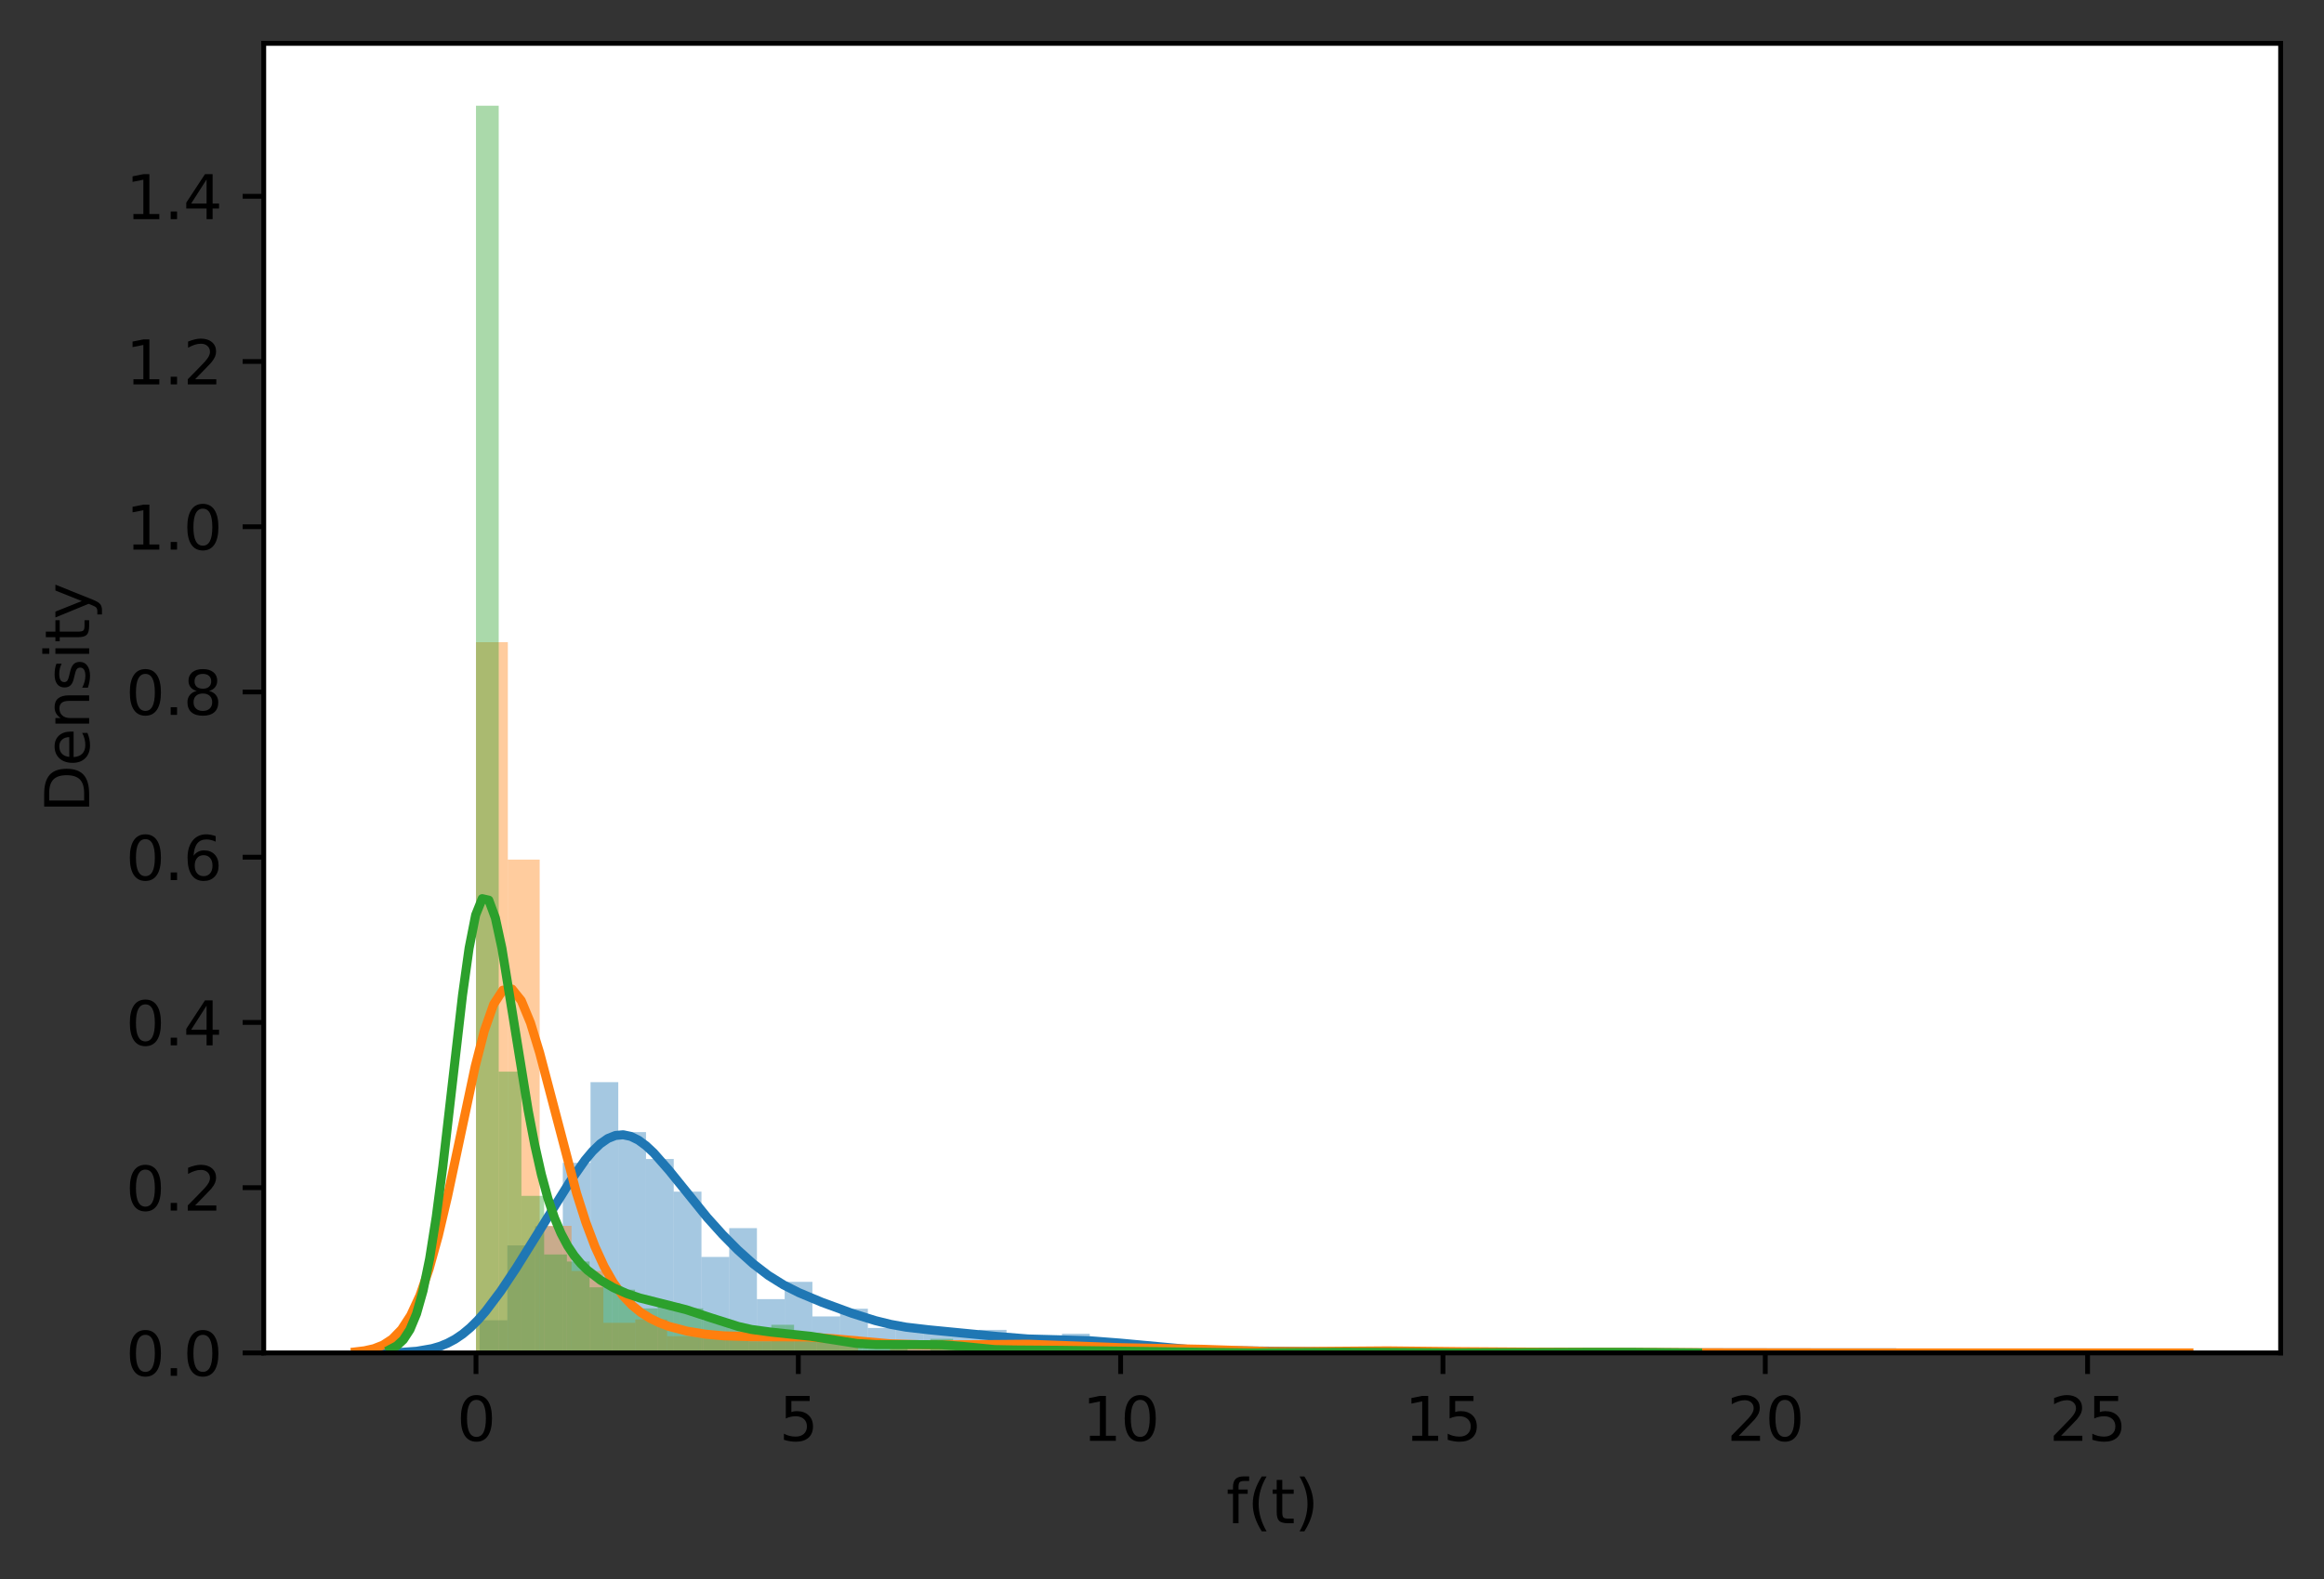 <?xml version="1.0" encoding="utf-8" standalone="no"?>
<!DOCTYPE svg PUBLIC "-//W3C//DTD SVG 1.1//EN"
  "http://www.w3.org/Graphics/SVG/1.1/DTD/svg11.dtd">
<svg height="262.196pt" version="1.1" viewBox="0 0 385.781 262.196" width="385.781pt" xmlns="http://www.w3.org/2000/svg" xmlns:xlink="http://www.w3.org/1999/xlink">
 <rect x="0" y="0" width="385.781" height="262.196" fill="#333333" stroke="none"/>
 <defs>
  <style type="text/css">*{stroke-linecap:butt;stroke-linejoin:round;}</style>
 </defs>
 <g id="figure_1">
  <g id="patch_1">
   <path d="M 0 262.196 
L 385.781 262.196 
L 385.781 0 
L 0 0 
z
" style="fill:none;"/>
  </g>
  <g id="axes_1">
   <g id="patch_2">
    <path d="M 43.781 224.64 
L 378.581 224.64 
L 378.581 7.2 
L 43.781 7.2 
z
" style="fill:#ffffff;"/>
   </g>
   <g id="patch_3">
    <path clip-path="url(#p3b8d6a54c7)" d="M 79.613 224.64 
L 84.217 224.64 
L 84.217 219.219 
L 79.613 219.219 
z
" style="fill:#1f77b4;opacity:0.4;"/>
   </g>
   <g id="patch_4">
    <path clip-path="url(#p3b8d6a54c7)" d="M 84.217 224.64 
L 88.821 224.64 
L 88.821 206.784 
L 84.217 206.784 
z
" style="fill:#1f77b4;opacity:0.4;"/>
   </g>
   <g id="patch_5">
    <path clip-path="url(#p3b8d6a54c7)" d="M 88.821 224.64 
L 93.425 224.64 
L 93.425 203.595 
L 88.821 203.595 
z
" style="fill:#1f77b4;opacity:0.4;"/>
   </g>
   <g id="patch_6">
    <path clip-path="url(#p3b8d6a54c7)" d="M 93.425 224.64 
L 98.028 224.64 
L 98.028 193.072 
L 93.425 193.072 
z
" style="fill:#1f77b4;opacity:0.4;"/>
   </g>
   <g id="patch_7">
    <path clip-path="url(#p3b8d6a54c7)" d="M 98.028 224.64 
L 102.632 224.64 
L 102.632 179.68 
L 98.028 179.68 
z
" style="fill:#1f77b4;opacity:0.4;"/>
   </g>
   <g id="patch_8">
    <path clip-path="url(#p3b8d6a54c7)" d="M 102.632 224.64 
L 107.236 224.64 
L 107.236 187.97 
L 102.632 187.97 
z
" style="fill:#1f77b4;opacity:0.4;"/>
   </g>
   <g id="patch_9">
    <path clip-path="url(#p3b8d6a54c7)" d="M 107.236 224.64 
L 111.839 224.64 
L 111.839 192.435 
L 107.236 192.435 
z
" style="fill:#1f77b4;opacity:0.4;"/>
   </g>
   <g id="patch_10">
    <path clip-path="url(#p3b8d6a54c7)" d="M 111.839 224.64 
L 116.443 224.64 
L 116.443 197.855 
L 111.839 197.855 
z
" style="fill:#1f77b4;opacity:0.4;"/>
   </g>
   <g id="patch_11">
    <path clip-path="url(#p3b8d6a54c7)" d="M 116.443 224.64 
L 121.047 224.64 
L 121.047 208.697 
L 116.443 208.697 
z
" style="fill:#1f77b4;opacity:0.4;"/>
   </g>
   <g id="patch_12">
    <path clip-path="url(#p3b8d6a54c7)" d="M 121.047 224.64 
L 125.651 224.64 
L 125.651 203.914 
L 121.047 203.914 
z
" style="fill:#1f77b4;opacity:0.4;"/>
   </g>
   <g id="patch_13">
    <path clip-path="url(#p3b8d6a54c7)" d="M 125.651 224.64 
L 130.254 224.64 
L 130.254 215.712 
L 125.651 215.712 
z
" style="fill:#1f77b4;opacity:0.4;"/>
   </g>
   <g id="patch_14">
    <path clip-path="url(#p3b8d6a54c7)" d="M 130.254 224.64 
L 134.858 224.64 
L 134.858 212.842 
L 130.254 212.842 
z
" style="fill:#1f77b4;opacity:0.4;"/>
   </g>
   <g id="patch_15">
    <path clip-path="url(#p3b8d6a54c7)" d="M 134.858 224.64 
L 139.462 224.64 
L 139.462 218.582 
L 134.858 218.582 
z
" style="fill:#1f77b4;opacity:0.4;"/>
   </g>
   <g id="patch_16">
    <path clip-path="url(#p3b8d6a54c7)" d="M 139.462 224.64 
L 144.065 224.64 
L 144.065 217.306 
L 139.462 217.306 
z
" style="fill:#1f77b4;opacity:0.4;"/>
   </g>
   <g id="patch_17">
    <path clip-path="url(#p3b8d6a54c7)" d="M 144.065 224.64 
L 148.669 224.64 
L 148.669 220.495 
L 144.065 220.495 
z
" style="fill:#1f77b4;opacity:0.4;"/>
   </g>
   <g id="patch_18">
    <path clip-path="url(#p3b8d6a54c7)" d="M 148.669 224.64 
L 153.273 224.64 
L 153.273 220.814 
L 148.669 220.814 
z
" style="fill:#1f77b4;opacity:0.4;"/>
   </g>
   <g id="patch_19">
    <path clip-path="url(#p3b8d6a54c7)" d="M 153.273 224.64 
L 157.877 224.64 
L 157.877 220.814 
L 153.273 220.814 
z
" style="fill:#1f77b4;opacity:0.4;"/>
   </g>
   <g id="patch_20">
    <path clip-path="url(#p3b8d6a54c7)" d="M 157.877 224.64 
L 162.48 224.64 
L 162.48 221.77 
L 157.877 221.77 
z
" style="fill:#1f77b4;opacity:0.4;"/>
   </g>
   <g id="patch_21">
    <path clip-path="url(#p3b8d6a54c7)" d="M 162.48 224.64 
L 167.084 224.64 
L 167.084 220.814 
L 162.48 220.814 
z
" style="fill:#1f77b4;opacity:0.4;"/>
   </g>
   <g id="patch_22">
    <path clip-path="url(#p3b8d6a54c7)" d="M 167.084 224.64 
L 171.688 224.64 
L 171.688 223.365 
L 167.084 223.365 
z
" style="fill:#1f77b4;opacity:0.4;"/>
   </g>
   <g id="patch_23">
    <path clip-path="url(#p3b8d6a54c7)" d="M 171.688 224.64 
L 176.291 224.64 
L 176.291 222.408 
L 171.688 222.408 
z
" style="fill:#1f77b4;opacity:0.4;"/>
   </g>
   <g id="patch_24">
    <path clip-path="url(#p3b8d6a54c7)" d="M 176.291 224.64 
L 180.895 224.64 
L 180.895 221.451 
L 176.291 221.451 
z
" style="fill:#1f77b4;opacity:0.4;"/>
   </g>
   <g id="patch_25">
    <path clip-path="url(#p3b8d6a54c7)" d="M 180.895 224.64 
L 185.499 224.64 
L 185.499 222.727 
L 180.895 222.727 
z
" style="fill:#1f77b4;opacity:0.4;"/>
   </g>
   <g id="patch_26">
    <path clip-path="url(#p3b8d6a54c7)" d="M 185.499 224.64 
L 190.103 224.64 
L 190.103 223.683 
L 185.499 223.683 
z
" style="fill:#1f77b4;opacity:0.4;"/>
   </g>
   <g id="patch_27">
    <path clip-path="url(#p3b8d6a54c7)" d="M 190.103 224.64 
L 194.706 224.64 
L 194.706 223.683 
L 190.103 223.683 
z
" style="fill:#1f77b4;opacity:0.4;"/>
   </g>
   <g id="patch_28">
    <path clip-path="url(#p3b8d6a54c7)" d="M 194.706 224.64 
L 199.31 224.64 
L 199.31 224.321 
L 194.706 224.321 
z
" style="fill:#1f77b4;opacity:0.4;"/>
   </g>
   <g id="patch_29">
    <path clip-path="url(#p3b8d6a54c7)" d="M 199.31 224.64 
L 203.914 224.64 
L 203.914 224.64 
L 199.31 224.64 
z
" style="fill:#1f77b4;opacity:0.4;"/>
   </g>
   <g id="patch_30">
    <path clip-path="url(#p3b8d6a54c7)" d="M 203.914 224.64 
L 208.517 224.64 
L 208.517 223.683 
L 203.914 223.683 
z
" style="fill:#1f77b4;opacity:0.4;"/>
   </g>
   <g id="patch_31">
    <path clip-path="url(#p3b8d6a54c7)" d="M 208.517 224.64 
L 213.121 224.64 
L 213.121 224.64 
L 208.517 224.64 
z
" style="fill:#1f77b4;opacity:0.4;"/>
   </g>
   <g id="patch_32">
    <path clip-path="url(#p3b8d6a54c7)" d="M 213.121 224.64 
L 217.725 224.64 
L 217.725 224.64 
L 213.121 224.64 
z
" style="fill:#1f77b4;opacity:0.4;"/>
   </g>
   <g id="patch_33">
    <path clip-path="url(#p3b8d6a54c7)" d="M 217.725 224.64 
L 222.328 224.64 
L 222.328 224.321 
L 217.725 224.321 
z
" style="fill:#1f77b4;opacity:0.4;"/>
   </g>
   <g id="patch_34">
    <path clip-path="url(#p3b8d6a54c7)" d="M 222.328 224.64 
L 226.932 224.64 
L 226.932 224.64 
L 222.328 224.64 
z
" style="fill:#1f77b4;opacity:0.4;"/>
   </g>
   <g id="patch_35">
    <path clip-path="url(#p3b8d6a54c7)" d="M 226.932 224.64 
L 231.536 224.64 
L 231.536 224.64 
L 226.932 224.64 
z
" style="fill:#1f77b4;opacity:0.4;"/>
   </g>
   <g id="patch_36">
    <path clip-path="url(#p3b8d6a54c7)" d="M 231.536 224.64 
L 236.14 224.64 
L 236.14 224.321 
L 231.536 224.321 
z
" style="fill:#1f77b4;opacity:0.4;"/>
   </g>
   <g id="patch_37">
    <path clip-path="url(#p3b8d6a54c7)" d="M 236.14 224.64 
L 240.743 224.64 
L 240.743 224.64 
L 236.14 224.64 
z
" style="fill:#1f77b4;opacity:0.4;"/>
   </g>
   <g id="patch_38">
    <path clip-path="url(#p3b8d6a54c7)" d="M 240.743 224.64 
L 245.347 224.64 
L 245.347 224.64 
L 240.743 224.64 
z
" style="fill:#1f77b4;opacity:0.4;"/>
   </g>
   <g id="patch_39">
    <path clip-path="url(#p3b8d6a54c7)" d="M 245.347 224.64 
L 249.951 224.64 
L 249.951 224.64 
L 245.347 224.64 
z
" style="fill:#1f77b4;opacity:0.4;"/>
   </g>
   <g id="patch_40">
    <path clip-path="url(#p3b8d6a54c7)" d="M 249.951 224.64 
L 254.554 224.64 
L 254.554 224.64 
L 249.951 224.64 
z
" style="fill:#1f77b4;opacity:0.4;"/>
   </g>
   <g id="patch_41">
    <path clip-path="url(#p3b8d6a54c7)" d="M 254.554 224.64 
L 259.158 224.64 
L 259.158 224.321 
L 254.554 224.321 
z
" style="fill:#1f77b4;opacity:0.4;"/>
   </g>
   <g id="patch_42">
    <path clip-path="url(#p3b8d6a54c7)" d="M 259.158 224.64 
L 263.762 224.64 
L 263.762 224.64 
L 259.158 224.64 
z
" style="fill:#1f77b4;opacity:0.4;"/>
   </g>
   <g id="patch_43">
    <path clip-path="url(#p3b8d6a54c7)" d="M 263.762 224.64 
L 268.366 224.64 
L 268.366 224.64 
L 263.762 224.64 
z
" style="fill:#1f77b4;opacity:0.4;"/>
   </g>
   <g id="patch_44">
    <path clip-path="url(#p3b8d6a54c7)" d="M 268.366 224.64 
L 272.969 224.64 
L 272.969 224.64 
L 268.366 224.64 
z
" style="fill:#1f77b4;opacity:0.4;"/>
   </g>
   <g id="patch_45">
    <path clip-path="url(#p3b8d6a54c7)" d="M 272.969 224.64 
L 277.573 224.64 
L 277.573 224.64 
L 272.969 224.64 
z
" style="fill:#1f77b4;opacity:0.4;"/>
   </g>
   <g id="patch_46">
    <path clip-path="url(#p3b8d6a54c7)" d="M 277.573 224.64 
L 282.177 224.64 
L 282.177 224.64 
L 277.573 224.64 
z
" style="fill:#1f77b4;opacity:0.4;"/>
   </g>
   <g id="patch_47">
    <path clip-path="url(#p3b8d6a54c7)" d="M 282.177 224.64 
L 286.78 224.64 
L 286.78 224.64 
L 282.177 224.64 
z
" style="fill:#1f77b4;opacity:0.4;"/>
   </g>
   <g id="patch_48">
    <path clip-path="url(#p3b8d6a54c7)" d="M 286.78 224.64 
L 291.384 224.64 
L 291.384 224.64 
L 286.78 224.64 
z
" style="fill:#1f77b4;opacity:0.4;"/>
   </g>
   <g id="patch_49">
    <path clip-path="url(#p3b8d6a54c7)" d="M 291.384 224.64 
L 295.988 224.64 
L 295.988 224.321 
L 291.384 224.321 
z
" style="fill:#1f77b4;opacity:0.4;"/>
   </g>
   <g id="patch_50">
    <path clip-path="url(#p3b8d6a54c7)" d="M 79.014 224.64 
L 84.3 224.64 
L 84.3 106.63 
L 79.014 106.63 
z
" style="fill:#ff7f0e;opacity:0.4;"/>
   </g>
   <g id="patch_51">
    <path clip-path="url(#p3b8d6a54c7)" d="M 84.3 224.64 
L 89.587 224.64 
L 89.587 142.727 
L 84.3 142.727 
z
" style="fill:#ff7f0e;opacity:0.4;"/>
   </g>
   <g id="patch_52">
    <path clip-path="url(#p3b8d6a54c7)" d="M 89.587 224.64 
L 94.874 224.64 
L 94.874 203.537 
L 89.587 203.537 
z
" style="fill:#ff7f0e;opacity:0.4;"/>
   </g>
   <g id="patch_53">
    <path clip-path="url(#p3b8d6a54c7)" d="M 94.874 224.64 
L 100.16 224.64 
L 100.16 211.034 
L 94.874 211.034 
z
" style="fill:#ff7f0e;opacity:0.4;"/>
   </g>
   <g id="patch_54">
    <path clip-path="url(#p3b8d6a54c7)" d="M 100.16 224.64 
L 105.447 224.64 
L 105.447 219.642 
L 100.16 219.642 
z
" style="fill:#ff7f0e;opacity:0.4;"/>
   </g>
   <g id="patch_55">
    <path clip-path="url(#p3b8d6a54c7)" d="M 105.447 224.64 
L 110.734 224.64 
L 110.734 219.087 
L 105.447 219.087 
z
" style="fill:#ff7f0e;opacity:0.4;"/>
   </g>
   <g id="patch_56">
    <path clip-path="url(#p3b8d6a54c7)" d="M 110.734 224.64 
L 116.021 224.64 
L 116.021 221.863 
L 110.734 221.863 
z
" style="fill:#ff7f0e;opacity:0.4;"/>
   </g>
   <g id="patch_57">
    <path clip-path="url(#p3b8d6a54c7)" d="M 116.021 224.64 
L 121.307 224.64 
L 121.307 221.863 
L 116.021 221.863 
z
" style="fill:#ff7f0e;opacity:0.4;"/>
   </g>
   <g id="patch_58">
    <path clip-path="url(#p3b8d6a54c7)" d="M 121.307 224.64 
L 126.594 224.64 
L 126.594 222.141 
L 121.307 222.141 
z
" style="fill:#ff7f0e;opacity:0.4;"/>
   </g>
   <g id="patch_59">
    <path clip-path="url(#p3b8d6a54c7)" d="M 126.594 224.64 
L 131.881 224.64 
L 131.881 221.863 
L 126.594 221.863 
z
" style="fill:#ff7f0e;opacity:0.4;"/>
   </g>
   <g id="patch_60">
    <path clip-path="url(#p3b8d6a54c7)" d="M 131.881 224.64 
L 137.167 224.64 
L 137.167 221.586 
L 131.881 221.586 
z
" style="fill:#ff7f0e;opacity:0.4;"/>
   </g>
   <g id="patch_61">
    <path clip-path="url(#p3b8d6a54c7)" d="M 137.167 224.64 
L 142.454 224.64 
L 142.454 221.863 
L 137.167 221.863 
z
" style="fill:#ff7f0e;opacity:0.4;"/>
   </g>
   <g id="patch_62">
    <path clip-path="url(#p3b8d6a54c7)" d="M 142.454 224.64 
L 147.741 224.64 
L 147.741 224.362 
L 142.454 224.362 
z
" style="fill:#ff7f0e;opacity:0.4;"/>
   </g>
   <g id="patch_63">
    <path clip-path="url(#p3b8d6a54c7)" d="M 147.741 224.64 
L 153.027 224.64 
L 153.027 222.974 
L 147.741 222.974 
z
" style="fill:#ff7f0e;opacity:0.4;"/>
   </g>
   <g id="patch_64">
    <path clip-path="url(#p3b8d6a54c7)" d="M 153.027 224.64 
L 158.314 224.64 
L 158.314 222.974 
L 153.027 222.974 
z
" style="fill:#ff7f0e;opacity:0.4;"/>
   </g>
   <g id="patch_65">
    <path clip-path="url(#p3b8d6a54c7)" d="M 158.314 224.64 
L 163.601 224.64 
L 163.601 223.529 
L 158.314 223.529 
z
" style="fill:#ff7f0e;opacity:0.4;"/>
   </g>
   <g id="patch_66">
    <path clip-path="url(#p3b8d6a54c7)" d="M 163.601 224.64 
L 168.888 224.64 
L 168.888 222.696 
L 163.601 222.696 
z
" style="fill:#ff7f0e;opacity:0.4;"/>
   </g>
   <g id="patch_67">
    <path clip-path="url(#p3b8d6a54c7)" d="M 168.888 224.64 
L 174.174 224.64 
L 174.174 223.529 
L 168.888 223.529 
z
" style="fill:#ff7f0e;opacity:0.4;"/>
   </g>
   <g id="patch_68">
    <path clip-path="url(#p3b8d6a54c7)" d="M 174.174 224.64 
L 179.461 224.64 
L 179.461 223.529 
L 174.174 223.529 
z
" style="fill:#ff7f0e;opacity:0.4;"/>
   </g>
   <g id="patch_69">
    <path clip-path="url(#p3b8d6a54c7)" d="M 179.461 224.64 
L 184.748 224.64 
L 184.748 223.252 
L 179.461 223.252 
z
" style="fill:#ff7f0e;opacity:0.4;"/>
   </g>
   <g id="patch_70">
    <path clip-path="url(#p3b8d6a54c7)" d="M 184.748 224.64 
L 190.034 224.64 
L 190.034 224.362 
L 184.748 224.362 
z
" style="fill:#ff7f0e;opacity:0.4;"/>
   </g>
   <g id="patch_71">
    <path clip-path="url(#p3b8d6a54c7)" d="M 190.034 224.64 
L 195.321 224.64 
L 195.321 223.252 
L 190.034 223.252 
z
" style="fill:#ff7f0e;opacity:0.4;"/>
   </g>
   <g id="patch_72">
    <path clip-path="url(#p3b8d6a54c7)" d="M 195.321 224.64 
L 200.608 224.64 
L 200.608 224.362 
L 195.321 224.362 
z
" style="fill:#ff7f0e;opacity:0.4;"/>
   </g>
   <g id="patch_73">
    <path clip-path="url(#p3b8d6a54c7)" d="M 200.608 224.64 
L 205.895 224.64 
L 205.895 224.085 
L 200.608 224.085 
z
" style="fill:#ff7f0e;opacity:0.4;"/>
   </g>
   <g id="patch_74">
    <path clip-path="url(#p3b8d6a54c7)" d="M 205.895 224.64 
L 211.181 224.64 
L 211.181 224.362 
L 205.895 224.362 
z
" style="fill:#ff7f0e;opacity:0.4;"/>
   </g>
   <g id="patch_75">
    <path clip-path="url(#p3b8d6a54c7)" d="M 211.181 224.64 
L 216.468 224.64 
L 216.468 224.64 
L 211.181 224.64 
z
" style="fill:#ff7f0e;opacity:0.4;"/>
   </g>
   <g id="patch_76">
    <path clip-path="url(#p3b8d6a54c7)" d="M 216.468 224.64 
L 221.755 224.64 
L 221.755 224.362 
L 216.468 224.362 
z
" style="fill:#ff7f0e;opacity:0.4;"/>
   </g>
   <g id="patch_77">
    <path clip-path="url(#p3b8d6a54c7)" d="M 221.755 224.64 
L 227.041 224.64 
L 227.041 224.085 
L 221.755 224.085 
z
" style="fill:#ff7f0e;opacity:0.4;"/>
   </g>
   <g id="patch_78">
    <path clip-path="url(#p3b8d6a54c7)" d="M 227.041 224.64 
L 232.328 224.64 
L 232.328 224.085 
L 227.041 224.085 
z
" style="fill:#ff7f0e;opacity:0.4;"/>
   </g>
   <g id="patch_79">
    <path clip-path="url(#p3b8d6a54c7)" d="M 232.328 224.64 
L 237.615 224.64 
L 237.615 224.64 
L 232.328 224.64 
z
" style="fill:#ff7f0e;opacity:0.4;"/>
   </g>
   <g id="patch_80">
    <path clip-path="url(#p3b8d6a54c7)" d="M 237.615 224.64 
L 242.901 224.64 
L 242.901 224.64 
L 237.615 224.64 
z
" style="fill:#ff7f0e;opacity:0.4;"/>
   </g>
   <g id="patch_81">
    <path clip-path="url(#p3b8d6a54c7)" d="M 242.901 224.64 
L 248.188 224.64 
L 248.188 224.085 
L 242.901 224.085 
z
" style="fill:#ff7f0e;opacity:0.4;"/>
   </g>
   <g id="patch_82">
    <path clip-path="url(#p3b8d6a54c7)" d="M 248.188 224.64 
L 253.475 224.64 
L 253.475 224.64 
L 248.188 224.64 
z
" style="fill:#ff7f0e;opacity:0.4;"/>
   </g>
   <g id="patch_83">
    <path clip-path="url(#p3b8d6a54c7)" d="M 253.475 224.64 
L 258.762 224.64 
L 258.762 224.362 
L 253.475 224.362 
z
" style="fill:#ff7f0e;opacity:0.4;"/>
   </g>
   <g id="patch_84">
    <path clip-path="url(#p3b8d6a54c7)" d="M 258.762 224.64 
L 264.048 224.64 
L 264.048 224.64 
L 258.762 224.64 
z
" style="fill:#ff7f0e;opacity:0.4;"/>
   </g>
   <g id="patch_85">
    <path clip-path="url(#p3b8d6a54c7)" d="M 264.048 224.64 
L 269.335 224.64 
L 269.335 224.64 
L 264.048 224.64 
z
" style="fill:#ff7f0e;opacity:0.4;"/>
   </g>
   <g id="patch_86">
    <path clip-path="url(#p3b8d6a54c7)" d="M 269.335 224.64 
L 274.622 224.64 
L 274.622 224.362 
L 269.335 224.362 
z
" style="fill:#ff7f0e;opacity:0.4;"/>
   </g>
   <g id="patch_87">
    <path clip-path="url(#p3b8d6a54c7)" d="M 274.622 224.64 
L 279.908 224.64 
L 279.908 224.64 
L 274.622 224.64 
z
" style="fill:#ff7f0e;opacity:0.4;"/>
   </g>
   <g id="patch_88">
    <path clip-path="url(#p3b8d6a54c7)" d="M 279.908 224.64 
L 285.195 224.64 
L 285.195 224.64 
L 279.908 224.64 
z
" style="fill:#ff7f0e;opacity:0.4;"/>
   </g>
   <g id="patch_89">
    <path clip-path="url(#p3b8d6a54c7)" d="M 285.195 224.64 
L 290.482 224.64 
L 290.482 224.64 
L 285.195 224.64 
z
" style="fill:#ff7f0e;opacity:0.4;"/>
   </g>
   <g id="patch_90">
    <path clip-path="url(#p3b8d6a54c7)" d="M 290.482 224.64 
L 295.769 224.64 
L 295.769 224.64 
L 290.482 224.64 
z
" style="fill:#ff7f0e;opacity:0.4;"/>
   </g>
   <g id="patch_91">
    <path clip-path="url(#p3b8d6a54c7)" d="M 295.769 224.64 
L 301.055 224.64 
L 301.055 224.64 
L 295.769 224.64 
z
" style="fill:#ff7f0e;opacity:0.4;"/>
   </g>
   <g id="patch_92">
    <path clip-path="url(#p3b8d6a54c7)" d="M 301.055 224.64 
L 306.342 224.64 
L 306.342 224.64 
L 301.055 224.64 
z
" style="fill:#ff7f0e;opacity:0.4;"/>
   </g>
   <g id="patch_93">
    <path clip-path="url(#p3b8d6a54c7)" d="M 306.342 224.64 
L 311.629 224.64 
L 311.629 224.64 
L 306.342 224.64 
z
" style="fill:#ff7f0e;opacity:0.4;"/>
   </g>
   <g id="patch_94">
    <path clip-path="url(#p3b8d6a54c7)" d="M 311.629 224.64 
L 316.915 224.64 
L 316.915 224.64 
L 311.629 224.64 
z
" style="fill:#ff7f0e;opacity:0.4;"/>
   </g>
   <g id="patch_95">
    <path clip-path="url(#p3b8d6a54c7)" d="M 316.915 224.64 
L 322.202 224.64 
L 322.202 224.64 
L 316.915 224.64 
z
" style="fill:#ff7f0e;opacity:0.4;"/>
   </g>
   <g id="patch_96">
    <path clip-path="url(#p3b8d6a54c7)" d="M 322.202 224.64 
L 327.489 224.64 
L 327.489 224.64 
L 322.202 224.64 
z
" style="fill:#ff7f0e;opacity:0.4;"/>
   </g>
   <g id="patch_97">
    <path clip-path="url(#p3b8d6a54c7)" d="M 327.489 224.64 
L 332.776 224.64 
L 332.776 224.64 
L 327.489 224.64 
z
" style="fill:#ff7f0e;opacity:0.4;"/>
   </g>
   <g id="patch_98">
    <path clip-path="url(#p3b8d6a54c7)" d="M 332.776 224.64 
L 338.062 224.64 
L 338.062 224.64 
L 332.776 224.64 
z
" style="fill:#ff7f0e;opacity:0.4;"/>
   </g>
   <g id="patch_99">
    <path clip-path="url(#p3b8d6a54c7)" d="M 338.062 224.64 
L 343.349 224.64 
L 343.349 224.362 
L 338.062 224.362 
z
" style="fill:#ff7f0e;opacity:0.4;"/>
   </g>
   <g id="patch_100">
    <path clip-path="url(#p3b8d6a54c7)" d="M 79.014 224.64 
L 82.785 224.64 
L 82.785 17.554 
L 79.014 17.554 
z
" style="fill:#2ca02c;opacity:0.4;"/>
   </g>
   <g id="patch_101">
    <path clip-path="url(#p3b8d6a54c7)" d="M 82.785 224.64 
L 86.556 224.64 
L 86.556 177.929 
L 82.785 177.929 
z
" style="fill:#2ca02c;opacity:0.4;"/>
   </g>
   <g id="patch_102">
    <path clip-path="url(#p3b8d6a54c7)" d="M 86.556 224.64 
L 90.327 224.64 
L 90.327 198.56 
L 86.556 198.56 
z
" style="fill:#2ca02c;opacity:0.4;"/>
   </g>
   <g id="patch_103">
    <path clip-path="url(#p3b8d6a54c7)" d="M 90.327 224.64 
L 94.098 224.64 
L 94.098 208.291 
L 90.327 208.291 
z
" style="fill:#2ca02c;opacity:0.4;"/>
   </g>
   <g id="patch_104">
    <path clip-path="url(#p3b8d6a54c7)" d="M 94.098 224.64 
L 97.869 224.64 
L 97.869 209.459 
L 94.098 209.459 
z
" style="fill:#2ca02c;opacity:0.4;"/>
   </g>
   <g id="patch_105">
    <path clip-path="url(#p3b8d6a54c7)" d="M 97.869 224.64 
L 101.641 224.64 
L 101.641 213.741 
L 97.869 213.741 
z
" style="fill:#2ca02c;opacity:0.4;"/>
   </g>
   <g id="patch_106">
    <path clip-path="url(#p3b8d6a54c7)" d="M 101.641 224.64 
L 105.412 224.64 
L 105.412 214.13 
L 101.641 214.13 
z
" style="fill:#2ca02c;opacity:0.4;"/>
   </g>
   <g id="patch_107">
    <path clip-path="url(#p3b8d6a54c7)" d="M 105.412 224.64 
L 109.183 224.64 
L 109.183 217.244 
L 105.412 217.244 
z
" style="fill:#2ca02c;opacity:0.4;"/>
   </g>
   <g id="patch_108">
    <path clip-path="url(#p3b8d6a54c7)" d="M 109.183 224.64 
L 112.954 224.64 
L 112.954 216.466 
L 109.183 216.466 
z
" style="fill:#2ca02c;opacity:0.4;"/>
   </g>
   <g id="patch_109">
    <path clip-path="url(#p3b8d6a54c7)" d="M 112.954 224.64 
L 116.725 224.64 
L 116.725 217.244 
L 112.954 217.244 
z
" style="fill:#2ca02c;opacity:0.4;"/>
   </g>
   <g id="patch_110">
    <path clip-path="url(#p3b8d6a54c7)" d="M 116.725 224.64 
L 120.497 224.64 
L 120.497 219.19 
L 116.725 219.19 
z
" style="fill:#2ca02c;opacity:0.4;"/>
   </g>
   <g id="patch_111">
    <path clip-path="url(#p3b8d6a54c7)" d="M 120.497 224.64 
L 124.268 224.64 
L 124.268 219.969 
L 120.497 219.969 
z
" style="fill:#2ca02c;opacity:0.4;"/>
   </g>
   <g id="patch_112">
    <path clip-path="url(#p3b8d6a54c7)" d="M 124.268 224.64 
L 128.039 224.64 
L 128.039 222.694 
L 124.268 222.694 
z
" style="fill:#2ca02c;opacity:0.4;"/>
   </g>
   <g id="patch_113">
    <path clip-path="url(#p3b8d6a54c7)" d="M 128.039 224.64 
L 131.81 224.64 
L 131.81 219.969 
L 128.039 219.969 
z
" style="fill:#2ca02c;opacity:0.4;"/>
   </g>
   <g id="patch_114">
    <path clip-path="url(#p3b8d6a54c7)" d="M 131.81 224.64 
L 135.581 224.64 
L 135.581 221.915 
L 131.81 221.915 
z
" style="fill:#2ca02c;opacity:0.4;"/>
   </g>
   <g id="patch_115">
    <path clip-path="url(#p3b8d6a54c7)" d="M 135.581 224.64 
L 139.352 224.64 
L 139.352 222.304 
L 135.581 222.304 
z
" style="fill:#2ca02c;opacity:0.4;"/>
   </g>
   <g id="patch_116">
    <path clip-path="url(#p3b8d6a54c7)" d="M 139.352 224.64 
L 143.124 224.64 
L 143.124 223.083 
L 139.352 223.083 
z
" style="fill:#2ca02c;opacity:0.4;"/>
   </g>
   <g id="patch_117">
    <path clip-path="url(#p3b8d6a54c7)" d="M 143.124 224.64 
L 146.895 224.64 
L 146.895 223.861 
L 143.124 223.861 
z
" style="fill:#2ca02c;opacity:0.4;"/>
   </g>
   <g id="patch_118">
    <path clip-path="url(#p3b8d6a54c7)" d="M 146.895 224.64 
L 150.666 224.64 
L 150.666 222.694 
L 146.895 222.694 
z
" style="fill:#2ca02c;opacity:0.4;"/>
   </g>
   <g id="patch_119">
    <path clip-path="url(#p3b8d6a54c7)" d="M 150.666 224.64 
L 154.437 224.64 
L 154.437 224.251 
L 150.666 224.251 
z
" style="fill:#2ca02c;opacity:0.4;"/>
   </g>
   <g id="patch_120">
    <path clip-path="url(#p3b8d6a54c7)" d="M 154.437 224.64 
L 158.208 224.64 
L 158.208 222.304 
L 154.437 222.304 
z
" style="fill:#2ca02c;opacity:0.4;"/>
   </g>
   <g id="patch_121">
    <path clip-path="url(#p3b8d6a54c7)" d="M 158.208 224.64 
L 161.98 224.64 
L 161.98 223.472 
L 158.208 223.472 
z
" style="fill:#2ca02c;opacity:0.4;"/>
   </g>
   <g id="patch_122">
    <path clip-path="url(#p3b8d6a54c7)" d="M 161.98 224.64 
L 165.751 224.64 
L 165.751 224.64 
L 161.98 224.64 
z
" style="fill:#2ca02c;opacity:0.4;"/>
   </g>
   <g id="patch_123">
    <path clip-path="url(#p3b8d6a54c7)" d="M 165.751 224.64 
L 169.522 224.64 
L 169.522 223.861 
L 165.751 223.861 
z
" style="fill:#2ca02c;opacity:0.4;"/>
   </g>
   <g id="patch_124">
    <path clip-path="url(#p3b8d6a54c7)" d="M 169.522 224.64 
L 173.293 224.64 
L 173.293 223.861 
L 169.522 223.861 
z
" style="fill:#2ca02c;opacity:0.4;"/>
   </g>
   <g id="patch_125">
    <path clip-path="url(#p3b8d6a54c7)" d="M 173.293 224.64 
L 177.064 224.64 
L 177.064 224.64 
L 173.293 224.64 
z
" style="fill:#2ca02c;opacity:0.4;"/>
   </g>
   <g id="patch_126">
    <path clip-path="url(#p3b8d6a54c7)" d="M 177.064 224.64 
L 180.835 224.64 
L 180.835 224.251 
L 177.064 224.251 
z
" style="fill:#2ca02c;opacity:0.4;"/>
   </g>
   <g id="patch_127">
    <path clip-path="url(#p3b8d6a54c7)" d="M 180.835 224.64 
L 184.607 224.64 
L 184.607 224.251 
L 180.835 224.251 
z
" style="fill:#2ca02c;opacity:0.4;"/>
   </g>
   <g id="patch_128">
    <path clip-path="url(#p3b8d6a54c7)" d="M 184.607 224.64 
L 188.378 224.64 
L 188.378 224.251 
L 184.607 224.251 
z
" style="fill:#2ca02c;opacity:0.4;"/>
   </g>
   <g id="patch_129">
    <path clip-path="url(#p3b8d6a54c7)" d="M 188.378 224.64 
L 192.149 224.64 
L 192.149 224.64 
L 188.378 224.64 
z
" style="fill:#2ca02c;opacity:0.4;"/>
   </g>
   <g id="patch_130">
    <path clip-path="url(#p3b8d6a54c7)" d="M 192.149 224.64 
L 195.92 224.64 
L 195.92 224.64 
L 192.149 224.64 
z
" style="fill:#2ca02c;opacity:0.4;"/>
   </g>
   <g id="patch_131">
    <path clip-path="url(#p3b8d6a54c7)" d="M 195.92 224.64 
L 199.691 224.64 
L 199.691 224.64 
L 195.92 224.64 
z
" style="fill:#2ca02c;opacity:0.4;"/>
   </g>
   <g id="patch_132">
    <path clip-path="url(#p3b8d6a54c7)" d="M 199.691 224.64 
L 203.462 224.64 
L 203.462 224.64 
L 199.691 224.64 
z
" style="fill:#2ca02c;opacity:0.4;"/>
   </g>
   <g id="patch_133">
    <path clip-path="url(#p3b8d6a54c7)" d="M 203.462 224.64 
L 207.234 224.64 
L 207.234 224.64 
L 203.462 224.64 
z
" style="fill:#2ca02c;opacity:0.4;"/>
   </g>
   <g id="patch_134">
    <path clip-path="url(#p3b8d6a54c7)" d="M 207.234 224.64 
L 211.005 224.64 
L 211.005 224.64 
L 207.234 224.64 
z
" style="fill:#2ca02c;opacity:0.4;"/>
   </g>
   <g id="patch_135">
    <path clip-path="url(#p3b8d6a54c7)" d="M 211.005 224.64 
L 214.776 224.64 
L 214.776 224.64 
L 211.005 224.64 
z
" style="fill:#2ca02c;opacity:0.4;"/>
   </g>
   <g id="patch_136">
    <path clip-path="url(#p3b8d6a54c7)" d="M 214.776 224.64 
L 218.547 224.64 
L 218.547 224.64 
L 214.776 224.64 
z
" style="fill:#2ca02c;opacity:0.4;"/>
   </g>
   <g id="patch_137">
    <path clip-path="url(#p3b8d6a54c7)" d="M 218.547 224.64 
L 222.318 224.64 
L 222.318 224.64 
L 218.547 224.64 
z
" style="fill:#2ca02c;opacity:0.4;"/>
   </g>
   <g id="patch_138">
    <path clip-path="url(#p3b8d6a54c7)" d="M 222.318 224.64 
L 226.09 224.64 
L 226.09 224.251 
L 222.318 224.251 
z
" style="fill:#2ca02c;opacity:0.4;"/>
   </g>
   <g id="patch_139">
    <path clip-path="url(#p3b8d6a54c7)" d="M 226.09 224.64 
L 229.861 224.64 
L 229.861 224.64 
L 226.09 224.64 
z
" style="fill:#2ca02c;opacity:0.4;"/>
   </g>
   <g id="patch_140">
    <path clip-path="url(#p3b8d6a54c7)" d="M 229.861 224.64 
L 233.632 224.64 
L 233.632 224.64 
L 229.861 224.64 
z
" style="fill:#2ca02c;opacity:0.4;"/>
   </g>
   <g id="patch_141">
    <path clip-path="url(#p3b8d6a54c7)" d="M 233.632 224.64 
L 237.403 224.64 
L 237.403 224.64 
L 233.632 224.64 
z
" style="fill:#2ca02c;opacity:0.4;"/>
   </g>
   <g id="patch_142">
    <path clip-path="url(#p3b8d6a54c7)" d="M 237.403 224.64 
L 241.174 224.64 
L 241.174 224.64 
L 237.403 224.64 
z
" style="fill:#2ca02c;opacity:0.4;"/>
   </g>
   <g id="patch_143">
    <path clip-path="url(#p3b8d6a54c7)" d="M 241.174 224.64 
L 244.945 224.64 
L 244.945 224.64 
L 241.174 224.64 
z
" style="fill:#2ca02c;opacity:0.4;"/>
   </g>
   <g id="patch_144">
    <path clip-path="url(#p3b8d6a54c7)" d="M 244.945 224.64 
L 248.717 224.64 
L 248.717 224.64 
L 244.945 224.64 
z
" style="fill:#2ca02c;opacity:0.4;"/>
   </g>
   <g id="patch_145">
    <path clip-path="url(#p3b8d6a54c7)" d="M 248.717 224.64 
L 252.488 224.64 
L 252.488 224.64 
L 248.717 224.64 
z
" style="fill:#2ca02c;opacity:0.4;"/>
   </g>
   <g id="patch_146">
    <path clip-path="url(#p3b8d6a54c7)" d="M 252.488 224.64 
L 256.259 224.64 
L 256.259 224.64 
L 252.488 224.64 
z
" style="fill:#2ca02c;opacity:0.4;"/>
   </g>
   <g id="patch_147">
    <path clip-path="url(#p3b8d6a54c7)" d="M 256.259 224.64 
L 260.03 224.64 
L 260.03 224.64 
L 256.259 224.64 
z
" style="fill:#2ca02c;opacity:0.4;"/>
   </g>
   <g id="patch_148">
    <path clip-path="url(#p3b8d6a54c7)" d="M 260.03 224.64 
L 263.801 224.64 
L 263.801 224.64 
L 260.03 224.64 
z
" style="fill:#2ca02c;opacity:0.4;"/>
   </g>
   <g id="patch_149">
    <path clip-path="url(#p3b8d6a54c7)" d="M 263.801 224.64 
L 267.573 224.64 
L 267.573 224.251 
L 263.801 224.251 
z
" style="fill:#2ca02c;opacity:0.4;"/>
   </g>
   <g id="matplotlib.axis_1">
    <g id="xtick_1">
     <g id="line2d_1">
      <defs>
       <path d="M 0 0 
L 0 3.5 
" id="md3dd55c97d" style="stroke:#000000;stroke-width:0.8;"/>
      </defs>
      <g>
       <use style="stroke:#000000;stroke-width:0.8;" x="79.014" xlink:href="#md3dd55c97d" y="224.64"/>
      </g>
     </g>
     <g id="text_1">
      <!-- 0 -->
      <g transform="translate(75.832 239.238)scale(0.1 -0.1)">
       <defs>
        <path d="M 2034 4250 
Q 1547 4250 1301 3770 
Q 1056 3291 1056 2328 
Q 1056 1369 1301 889 
Q 1547 409 2034 409 
Q 2525 409 2770 889 
Q 3016 1369 3016 2328 
Q 3016 3291 2770 3770 
Q 2525 4250 2034 4250 
z
M 2034 4750 
Q 2819 4750 3233 4129 
Q 3647 3509 3647 2328 
Q 3647 1150 3233 529 
Q 2819 -91 2034 -91 
Q 1250 -91 836 529 
Q 422 1150 422 2328 
Q 422 3509 836 4129 
Q 1250 4750 2034 4750 
z
" id="DejaVuSans-30" transform="scale(0.016)"/>
       </defs>
       <use xlink:href="#DejaVuSans-30"/>
      </g>
     </g>
    </g>
    <g id="xtick_2">
     <g id="line2d_2">
      <g>
       <use style="stroke:#000000;stroke-width:0.8;" x="132.518" xlink:href="#md3dd55c97d" y="224.64"/>
      </g>
     </g>
     <g id="text_2">
      <!-- 5 -->
      <g transform="translate(129.337 239.238)scale(0.1 -0.1)">
       <defs>
        <path d="M 691 4666 
L 3169 4666 
L 3169 4134 
L 1269 4134 
L 1269 2991 
Q 1406 3038 1543 3061 
Q 1681 3084 1819 3084 
Q 2600 3084 3056 2656 
Q 3513 2228 3513 1497 
Q 3513 744 3044 326 
Q 2575 -91 1722 -91 
Q 1428 -91 1123 -41 
Q 819 9 494 109 
L 494 744 
Q 775 591 1075 516 
Q 1375 441 1709 441 
Q 2250 441 2565 725 
Q 2881 1009 2881 1497 
Q 2881 1984 2565 2268 
Q 2250 2553 1709 2553 
Q 1456 2553 1204 2497 
Q 953 2441 691 2322 
L 691 4666 
z
" id="DejaVuSans-35" transform="scale(0.016)"/>
       </defs>
       <use xlink:href="#DejaVuSans-35"/>
      </g>
     </g>
    </g>
    <g id="xtick_3">
     <g id="line2d_3">
      <g>
       <use style="stroke:#000000;stroke-width:0.8;" x="186.023" xlink:href="#md3dd55c97d" y="224.64"/>
      </g>
     </g>
     <g id="text_3">
      <!-- 10 -->
      <g transform="translate(179.661 239.238)scale(0.1 -0.1)">
       <defs>
        <path d="M 794 531 
L 1825 531 
L 1825 4091 
L 703 3866 
L 703 4441 
L 1819 4666 
L 2450 4666 
L 2450 531 
L 3481 531 
L 3481 0 
L 794 0 
L 794 531 
z
" id="DejaVuSans-31" transform="scale(0.016)"/>
       </defs>
       <use xlink:href="#DejaVuSans-31"/>
       <use x="63.623" xlink:href="#DejaVuSans-30"/>
      </g>
     </g>
    </g>
    <g id="xtick_4">
     <g id="line2d_4">
      <g>
       <use style="stroke:#000000;stroke-width:0.8;" x="239.528" xlink:href="#md3dd55c97d" y="224.64"/>
      </g>
     </g>
     <g id="text_4">
      <!-- 15 -->
      <g transform="translate(233.165 239.238)scale(0.1 -0.1)">
       <use xlink:href="#DejaVuSans-31"/>
       <use x="63.623" xlink:href="#DejaVuSans-35"/>
      </g>
     </g>
    </g>
    <g id="xtick_5">
     <g id="line2d_5">
      <g>
       <use style="stroke:#000000;stroke-width:0.8;" x="293.032" xlink:href="#md3dd55c97d" y="224.64"/>
      </g>
     </g>
     <g id="text_5">
      <!-- 20 -->
      <g transform="translate(286.67 239.238)scale(0.1 -0.1)">
       <defs>
        <path d="M 1228 531 
L 3431 531 
L 3431 0 
L 469 0 
L 469 531 
Q 828 903 1448 1529 
Q 2069 2156 2228 2338 
Q 2531 2678 2651 2914 
Q 2772 3150 2772 3378 
Q 2772 3750 2511 3984 
Q 2250 4219 1831 4219 
Q 1534 4219 1204 4116 
Q 875 4013 500 3803 
L 500 4441 
Q 881 4594 1212 4672 
Q 1544 4750 1819 4750 
Q 2544 4750 2975 4387 
Q 3406 4025 3406 3419 
Q 3406 3131 3298 2873 
Q 3191 2616 2906 2266 
Q 2828 2175 2409 1742 
Q 1991 1309 1228 531 
z
" id="DejaVuSans-32" transform="scale(0.016)"/>
       </defs>
       <use xlink:href="#DejaVuSans-32"/>
       <use x="63.623" xlink:href="#DejaVuSans-30"/>
      </g>
     </g>
    </g>
    <g id="xtick_6">
     <g id="line2d_6">
      <g>
       <use style="stroke:#000000;stroke-width:0.8;" x="346.537" xlink:href="#md3dd55c97d" y="224.64"/>
      </g>
     </g>
     <g id="text_6">
      <!-- 25 -->
      <g transform="translate(340.175 239.238)scale(0.1 -0.1)">
       <use xlink:href="#DejaVuSans-32"/>
       <use x="63.623" xlink:href="#DejaVuSans-35"/>
      </g>
     </g>
    </g>
    <g id="text_7">
     <!-- f(t) -->
     <g transform="translate(203.559 252.917)scale(0.1 -0.1)">
      <defs>
       <path d="M 2375 4863 
L 2375 4384 
L 1825 4384 
Q 1516 4384 1395 4259 
Q 1275 4134 1275 3809 
L 1275 3500 
L 2222 3500 
L 2222 3053 
L 1275 3053 
L 1275 0 
L 697 0 
L 697 3053 
L 147 3053 
L 147 3500 
L 697 3500 
L 697 3744 
Q 697 4328 969 4595 
Q 1241 4863 1831 4863 
L 2375 4863 
z
" id="DejaVuSans-66" transform="scale(0.016)"/>
       <path d="M 1984 4856 
Q 1566 4138 1362 3434 
Q 1159 2731 1159 2009 
Q 1159 1288 1364 580 
Q 1569 -128 1984 -844 
L 1484 -844 
Q 1016 -109 783 600 
Q 550 1309 550 2009 
Q 550 2706 781 3412 
Q 1013 4119 1484 4856 
L 1984 4856 
z
" id="DejaVuSans-28" transform="scale(0.016)"/>
       <path d="M 1172 4494 
L 1172 3500 
L 2356 3500 
L 2356 3053 
L 1172 3053 
L 1172 1153 
Q 1172 725 1289 603 
Q 1406 481 1766 481 
L 2356 481 
L 2356 0 
L 1766 0 
Q 1100 0 847 248 
Q 594 497 594 1153 
L 594 3053 
L 172 3053 
L 172 3500 
L 594 3500 
L 594 4494 
L 1172 4494 
z
" id="DejaVuSans-74" transform="scale(0.016)"/>
       <path d="M 513 4856 
L 1013 4856 
Q 1481 4119 1714 3412 
Q 1947 2706 1947 2009 
Q 1947 1309 1714 600 
Q 1481 -109 1013 -844 
L 513 -844 
Q 928 -128 1133 580 
Q 1338 1288 1338 2009 
Q 1338 2731 1133 3434 
Q 928 4138 513 4856 
z
" id="DejaVuSans-29" transform="scale(0.016)"/>
      </defs>
      <use xlink:href="#DejaVuSans-66"/>
      <use x="35.205" xlink:href="#DejaVuSans-28"/>
      <use x="74.219" xlink:href="#DejaVuSans-74"/>
      <use x="113.428" xlink:href="#DejaVuSans-29"/>
     </g>
    </g>
   </g>
   <g id="matplotlib.axis_2">
    <g id="ytick_1">
     <g id="line2d_7">
      <defs>
       <path d="M 0 0 
L -3.5 0 
" id="mf252a279a5" style="stroke:#000000;stroke-width:0.8;"/>
      </defs>
      <g>
       <use style="stroke:#000000;stroke-width:0.8;" x="43.781" xlink:href="#mf252a279a5" y="224.64"/>
      </g>
     </g>
     <g id="text_8">
      <!-- 0.0 -->
      <g transform="translate(20.878 228.439)scale(0.1 -0.1)">
       <defs>
        <path d="M 684 794 
L 1344 794 
L 1344 0 
L 684 0 
L 684 794 
z
" id="DejaVuSans-2e" transform="scale(0.016)"/>
       </defs>
       <use xlink:href="#DejaVuSans-30"/>
       <use x="63.623" xlink:href="#DejaVuSans-2e"/>
       <use x="95.41" xlink:href="#DejaVuSans-30"/>
      </g>
     </g>
    </g>
    <g id="ytick_2">
     <g id="line2d_8">
      <g>
       <use style="stroke:#000000;stroke-width:0.8;" x="43.781" xlink:href="#mf252a279a5" y="197.204"/>
      </g>
     </g>
     <g id="text_9">
      <!-- 0.2 -->
      <g transform="translate(20.878 201.003)scale(0.1 -0.1)">
       <use xlink:href="#DejaVuSans-30"/>
       <use x="63.623" xlink:href="#DejaVuSans-2e"/>
       <use x="95.41" xlink:href="#DejaVuSans-32"/>
      </g>
     </g>
    </g>
    <g id="ytick_3">
     <g id="line2d_9">
      <g>
       <use style="stroke:#000000;stroke-width:0.8;" x="43.781" xlink:href="#mf252a279a5" y="169.768"/>
      </g>
     </g>
     <g id="text_10">
      <!-- 0.4 -->
      <g transform="translate(20.878 173.567)scale(0.1 -0.1)">
       <defs>
        <path d="M 2419 4116 
L 825 1625 
L 2419 1625 
L 2419 4116 
z
M 2253 4666 
L 3047 4666 
L 3047 1625 
L 3713 1625 
L 3713 1100 
L 3047 1100 
L 3047 0 
L 2419 0 
L 2419 1100 
L 313 1100 
L 313 1709 
L 2253 4666 
z
" id="DejaVuSans-34" transform="scale(0.016)"/>
       </defs>
       <use xlink:href="#DejaVuSans-30"/>
       <use x="63.623" xlink:href="#DejaVuSans-2e"/>
       <use x="95.41" xlink:href="#DejaVuSans-34"/>
      </g>
     </g>
    </g>
    <g id="ytick_4">
     <g id="line2d_10">
      <g>
       <use style="stroke:#000000;stroke-width:0.8;" x="43.781" xlink:href="#mf252a279a5" y="142.331"/>
      </g>
     </g>
     <g id="text_11">
      <!-- 0.6 -->
      <g transform="translate(20.878 146.131)scale(0.1 -0.1)">
       <defs>
        <path d="M 2113 2584 
Q 1688 2584 1439 2293 
Q 1191 2003 1191 1497 
Q 1191 994 1439 701 
Q 1688 409 2113 409 
Q 2538 409 2786 701 
Q 3034 994 3034 1497 
Q 3034 2003 2786 2293 
Q 2538 2584 2113 2584 
z
M 3366 4563 
L 3366 3988 
Q 3128 4100 2886 4159 
Q 2644 4219 2406 4219 
Q 1781 4219 1451 3797 
Q 1122 3375 1075 2522 
Q 1259 2794 1537 2939 
Q 1816 3084 2150 3084 
Q 2853 3084 3261 2657 
Q 3669 2231 3669 1497 
Q 3669 778 3244 343 
Q 2819 -91 2113 -91 
Q 1303 -91 875 529 
Q 447 1150 447 2328 
Q 447 3434 972 4092 
Q 1497 4750 2381 4750 
Q 2619 4750 2861 4703 
Q 3103 4656 3366 4563 
z
" id="DejaVuSans-36" transform="scale(0.016)"/>
       </defs>
       <use xlink:href="#DejaVuSans-30"/>
       <use x="63.623" xlink:href="#DejaVuSans-2e"/>
       <use x="95.41" xlink:href="#DejaVuSans-36"/>
      </g>
     </g>
    </g>
    <g id="ytick_5">
     <g id="line2d_11">
      <g>
       <use style="stroke:#000000;stroke-width:0.8;" x="43.781" xlink:href="#mf252a279a5" y="114.895"/>
      </g>
     </g>
     <g id="text_12">
      <!-- 0.8 -->
      <g transform="translate(20.878 118.695)scale(0.1 -0.1)">
       <defs>
        <path d="M 2034 2216 
Q 1584 2216 1326 1975 
Q 1069 1734 1069 1313 
Q 1069 891 1326 650 
Q 1584 409 2034 409 
Q 2484 409 2743 651 
Q 3003 894 3003 1313 
Q 3003 1734 2745 1975 
Q 2488 2216 2034 2216 
z
M 1403 2484 
Q 997 2584 770 2862 
Q 544 3141 544 3541 
Q 544 4100 942 4425 
Q 1341 4750 2034 4750 
Q 2731 4750 3128 4425 
Q 3525 4100 3525 3541 
Q 3525 3141 3298 2862 
Q 3072 2584 2669 2484 
Q 3125 2378 3379 2068 
Q 3634 1759 3634 1313 
Q 3634 634 3220 271 
Q 2806 -91 2034 -91 
Q 1263 -91 848 271 
Q 434 634 434 1313 
Q 434 1759 690 2068 
Q 947 2378 1403 2484 
z
M 1172 3481 
Q 1172 3119 1398 2916 
Q 1625 2713 2034 2713 
Q 2441 2713 2670 2916 
Q 2900 3119 2900 3481 
Q 2900 3844 2670 4047 
Q 2441 4250 2034 4250 
Q 1625 4250 1398 4047 
Q 1172 3844 1172 3481 
z
" id="DejaVuSans-38" transform="scale(0.016)"/>
       </defs>
       <use xlink:href="#DejaVuSans-30"/>
       <use x="63.623" xlink:href="#DejaVuSans-2e"/>
       <use x="95.41" xlink:href="#DejaVuSans-38"/>
      </g>
     </g>
    </g>
    <g id="ytick_6">
     <g id="line2d_12">
      <g>
       <use style="stroke:#000000;stroke-width:0.8;" x="43.781" xlink:href="#mf252a279a5" y="87.459"/>
      </g>
     </g>
     <g id="text_13">
      <!-- 1.0 -->
      <g transform="translate(20.878 91.258)scale(0.1 -0.1)">
       <use xlink:href="#DejaVuSans-31"/>
       <use x="63.623" xlink:href="#DejaVuSans-2e"/>
       <use x="95.41" xlink:href="#DejaVuSans-30"/>
      </g>
     </g>
    </g>
    <g id="ytick_7">
     <g id="line2d_13">
      <g>
       <use style="stroke:#000000;stroke-width:0.8;" x="43.781" xlink:href="#mf252a279a5" y="60.023"/>
      </g>
     </g>
     <g id="text_14">
      <!-- 1.2 -->
      <g transform="translate(20.878 63.822)scale(0.1 -0.1)">
       <use xlink:href="#DejaVuSans-31"/>
       <use x="63.623" xlink:href="#DejaVuSans-2e"/>
       <use x="95.41" xlink:href="#DejaVuSans-32"/>
      </g>
     </g>
    </g>
    <g id="ytick_8">
     <g id="line2d_14">
      <g>
       <use style="stroke:#000000;stroke-width:0.8;" x="43.781" xlink:href="#mf252a279a5" y="32.587"/>
      </g>
     </g>
     <g id="text_15">
      <!-- 1.4 -->
      <g transform="translate(20.878 36.386)scale(0.1 -0.1)">
       <use xlink:href="#DejaVuSans-31"/>
       <use x="63.623" xlink:href="#DejaVuSans-2e"/>
       <use x="95.41" xlink:href="#DejaVuSans-34"/>
      </g>
     </g>
    </g>
    <g id="text_16">
     <!-- Density -->
     <g transform="translate(14.798 134.929)rotate(-90)scale(0.1 -0.1)">
      <defs>
       <path d="M 1259 4147 
L 1259 519 
L 2022 519 
Q 2988 519 3436 956 
Q 3884 1394 3884 2338 
Q 3884 3275 3436 3711 
Q 2988 4147 2022 4147 
L 1259 4147 
z
M 628 4666 
L 1925 4666 
Q 3281 4666 3915 4102 
Q 4550 3538 4550 2338 
Q 4550 1131 3912 565 
Q 3275 0 1925 0 
L 628 0 
L 628 4666 
z
" id="DejaVuSans-44" transform="scale(0.016)"/>
       <path d="M 3597 1894 
L 3597 1613 
L 953 1613 
Q 991 1019 1311 708 
Q 1631 397 2203 397 
Q 2534 397 2845 478 
Q 3156 559 3463 722 
L 3463 178 
Q 3153 47 2828 -22 
Q 2503 -91 2169 -91 
Q 1331 -91 842 396 
Q 353 884 353 1716 
Q 353 2575 817 3079 
Q 1281 3584 2069 3584 
Q 2775 3584 3186 3129 
Q 3597 2675 3597 1894 
z
M 3022 2063 
Q 3016 2534 2758 2815 
Q 2500 3097 2075 3097 
Q 1594 3097 1305 2825 
Q 1016 2553 972 2059 
L 3022 2063 
z
" id="DejaVuSans-65" transform="scale(0.016)"/>
       <path d="M 3513 2113 
L 3513 0 
L 2938 0 
L 2938 2094 
Q 2938 2591 2744 2837 
Q 2550 3084 2163 3084 
Q 1697 3084 1428 2787 
Q 1159 2491 1159 1978 
L 1159 0 
L 581 0 
L 581 3500 
L 1159 3500 
L 1159 2956 
Q 1366 3272 1645 3428 
Q 1925 3584 2291 3584 
Q 2894 3584 3203 3211 
Q 3513 2838 3513 2113 
z
" id="DejaVuSans-6e" transform="scale(0.016)"/>
       <path d="M 2834 3397 
L 2834 2853 
Q 2591 2978 2328 3040 
Q 2066 3103 1784 3103 
Q 1356 3103 1142 2972 
Q 928 2841 928 2578 
Q 928 2378 1081 2264 
Q 1234 2150 1697 2047 
L 1894 2003 
Q 2506 1872 2764 1633 
Q 3022 1394 3022 966 
Q 3022 478 2636 193 
Q 2250 -91 1575 -91 
Q 1294 -91 989 -36 
Q 684 19 347 128 
L 347 722 
Q 666 556 975 473 
Q 1284 391 1588 391 
Q 1994 391 2212 530 
Q 2431 669 2431 922 
Q 2431 1156 2273 1281 
Q 2116 1406 1581 1522 
L 1381 1569 
Q 847 1681 609 1914 
Q 372 2147 372 2553 
Q 372 3047 722 3315 
Q 1072 3584 1716 3584 
Q 2034 3584 2315 3537 
Q 2597 3491 2834 3397 
z
" id="DejaVuSans-73" transform="scale(0.016)"/>
       <path d="M 603 3500 
L 1178 3500 
L 1178 0 
L 603 0 
L 603 3500 
z
M 603 4863 
L 1178 4863 
L 1178 4134 
L 603 4134 
L 603 4863 
z
" id="DejaVuSans-69" transform="scale(0.016)"/>
       <path d="M 2059 -325 
Q 1816 -950 1584 -1140 
Q 1353 -1331 966 -1331 
L 506 -1331 
L 506 -850 
L 844 -850 
Q 1081 -850 1212 -737 
Q 1344 -625 1503 -206 
L 1606 56 
L 191 3500 
L 800 3500 
L 1894 763 
L 2988 3500 
L 3597 3500 
L 2059 -325 
z
" id="DejaVuSans-79" transform="scale(0.016)"/>
      </defs>
      <use xlink:href="#DejaVuSans-44"/>
      <use x="77.002" xlink:href="#DejaVuSans-65"/>
      <use x="138.525" xlink:href="#DejaVuSans-6e"/>
      <use x="201.904" xlink:href="#DejaVuSans-73"/>
      <use x="254.004" xlink:href="#DejaVuSans-69"/>
      <use x="281.787" xlink:href="#DejaVuSans-74"/>
      <use x="320.996" xlink:href="#DejaVuSans-79"/>
     </g>
    </g>
   </g>
   <g id="line2d_15">
    <path clip-path="url(#p3b8d6a54c7)" d="M 61.574 224.633 
L 66.648 224.545 
L 69.186 224.361 
L 71.723 223.925 
L 72.992 223.553 
L 74.26 223.043 
L 75.529 222.368 
L 76.797 221.507 
L 78.066 220.448 
L 79.335 219.189 
L 80.603 217.739 
L 83.14 214.362 
L 85.678 210.552 
L 90.752 202.404 
L 94.558 196.293 
L 97.095 192.661 
L 98.364 191.149 
L 99.632 189.925 
L 100.901 189.04 
L 102.17 188.533 
L 103.438 188.417 
L 104.707 188.684 
L 105.975 189.307 
L 107.244 190.239 
L 108.513 191.425 
L 111.05 194.311 
L 117.393 202.154 
L 119.93 204.973 
L 122.467 207.539 
L 125.004 209.823 
L 127.542 211.769 
L 130.079 213.353 
L 132.616 214.633 
L 136.422 216.225 
L 141.496 218.083 
L 145.302 219.272 
L 147.839 219.897 
L 150.377 220.358 
L 154.182 220.801 
L 165.6 221.911 
L 170.674 222.324 
L 175.749 222.459 
L 180.823 222.612 
L 185.898 223.003 
L 197.315 224.056 
L 202.39 224.245 
L 226.493 224.534 
L 275.969 224.638 
L 314.027 224.639 
L 314.027 224.639 
" style="fill:none;stroke:#1f77b4;stroke-linecap:square;stroke-width:1.5;"/>
   </g>
   <g id="line2d_16">
    <path clip-path="url(#p3b8d6a54c7)" d="M 58.999 224.464 
L 60.529 224.279 
L 62.058 223.937 
L 63.588 223.336 
L 65.117 222.335 
L 66.647 220.759 
L 68.176 218.41 
L 69.706 215.099 
L 71.235 210.693 
L 72.765 205.167 
L 74.294 198.649 
L 78.882 177.062 
L 80.412 171.108 
L 81.941 166.759 
L 83.471 164.411 
L 85 164.232 
L 86.53 166.136 
L 88.059 169.821 
L 89.589 174.827 
L 95.707 198.111 
L 97.236 202.918 
L 98.766 206.986 
L 100.295 210.321 
L 101.824 212.988 
L 103.354 215.081 
L 104.883 216.7 
L 106.413 217.946 
L 107.942 218.904 
L 109.472 219.644 
L 111.001 220.221 
L 114.06 221.031 
L 117.119 221.527 
L 120.178 221.804 
L 124.766 221.944 
L 133.943 221.984 
L 138.532 222.297 
L 147.708 223.115 
L 153.826 223.308 
L 161.474 223.273 
L 170.65 223.191 
L 176.768 223.419 
L 185.945 223.764 
L 199.71 224.037 
L 210.417 224.395 
L 216.534 224.404 
L 230.3 224.295 
L 242.535 224.426 
L 256.3 224.518 
L 270.066 224.561 
L 283.831 224.608 
L 306.773 224.64 
L 363.363 224.639 
L 363.363 224.639 
" style="fill:none;stroke:#ff7f0e;stroke-linecap:square;stroke-width:1.5;"/>
   </g>
   <g id="line2d_17">
    <path clip-path="url(#p3b8d6a54c7)" d="M 64.779 224.038 
L 65.87 223.461 
L 66.96 222.447 
L 68.051 220.768 
L 69.141 218.146 
L 70.232 214.291 
L 71.323 208.964 
L 72.413 202.064 
L 73.504 193.709 
L 76.775 165.25 
L 77.866 157.443 
L 78.957 151.92 
L 80.047 149.213 
L 81.138 149.461 
L 82.228 152.4 
L 83.319 157.453 
L 85.5 170.906 
L 87.681 184.396 
L 88.772 190.124 
L 89.863 194.981 
L 90.953 198.985 
L 92.044 202.219 
L 93.134 204.8 
L 94.225 206.851 
L 95.316 208.486 
L 96.406 209.804 
L 97.497 210.884 
L 99.678 212.561 
L 101.859 213.821 
L 104.04 214.789 
L 106.222 215.523 
L 109.493 216.344 
L 113.856 217.444 
L 118.218 218.872 
L 122.58 220.255 
L 124.762 220.749 
L 128.033 221.189 
L 134.577 221.876 
L 142.211 223.064 
L 145.483 223.252 
L 152.026 223.26 
L 156.389 223.289 
L 159.661 223.539 
L 165.114 224.081 
L 168.385 224.145 
L 176.02 224.202 
L 207.647 224.64 
L 222.915 224.536 
L 229.459 224.55 
L 241.455 224.64 
L 264.358 224.542 
L 270.901 224.543 
L 281.807 224.639 
L 281.807 224.639 
" style="fill:none;stroke:#2ca02c;stroke-linecap:square;stroke-width:1.5;"/>
   </g>
   <g id="patch_150">
    <path d="M 43.781 224.64 
L 43.781 7.2 
" style="fill:none;stroke:#000000;stroke-linecap:square;stroke-linejoin:miter;stroke-width:0.8;"/>
   </g>
   <g id="patch_151">
    <path d="M 378.581 224.64 
L 378.581 7.2 
" style="fill:none;stroke:#000000;stroke-linecap:square;stroke-linejoin:miter;stroke-width:0.8;"/>
   </g>
   <g id="patch_152">
    <path d="M 43.781 224.64 
L 378.581 224.64 
" style="fill:none;stroke:#000000;stroke-linecap:square;stroke-linejoin:miter;stroke-width:0.8;"/>
   </g>
   <g id="patch_153">
    <path d="M 43.781 7.2 
L 378.581 7.2 
" style="fill:none;stroke:#000000;stroke-linecap:square;stroke-linejoin:miter;stroke-width:0.8;"/>
   </g>
  </g>
 </g>
 <defs>
  <clipPath id="p3b8d6a54c7">
   <rect height="217.44" width="334.8" x="43.781" y="7.2"/>
  </clipPath>
 </defs>
</svg>
